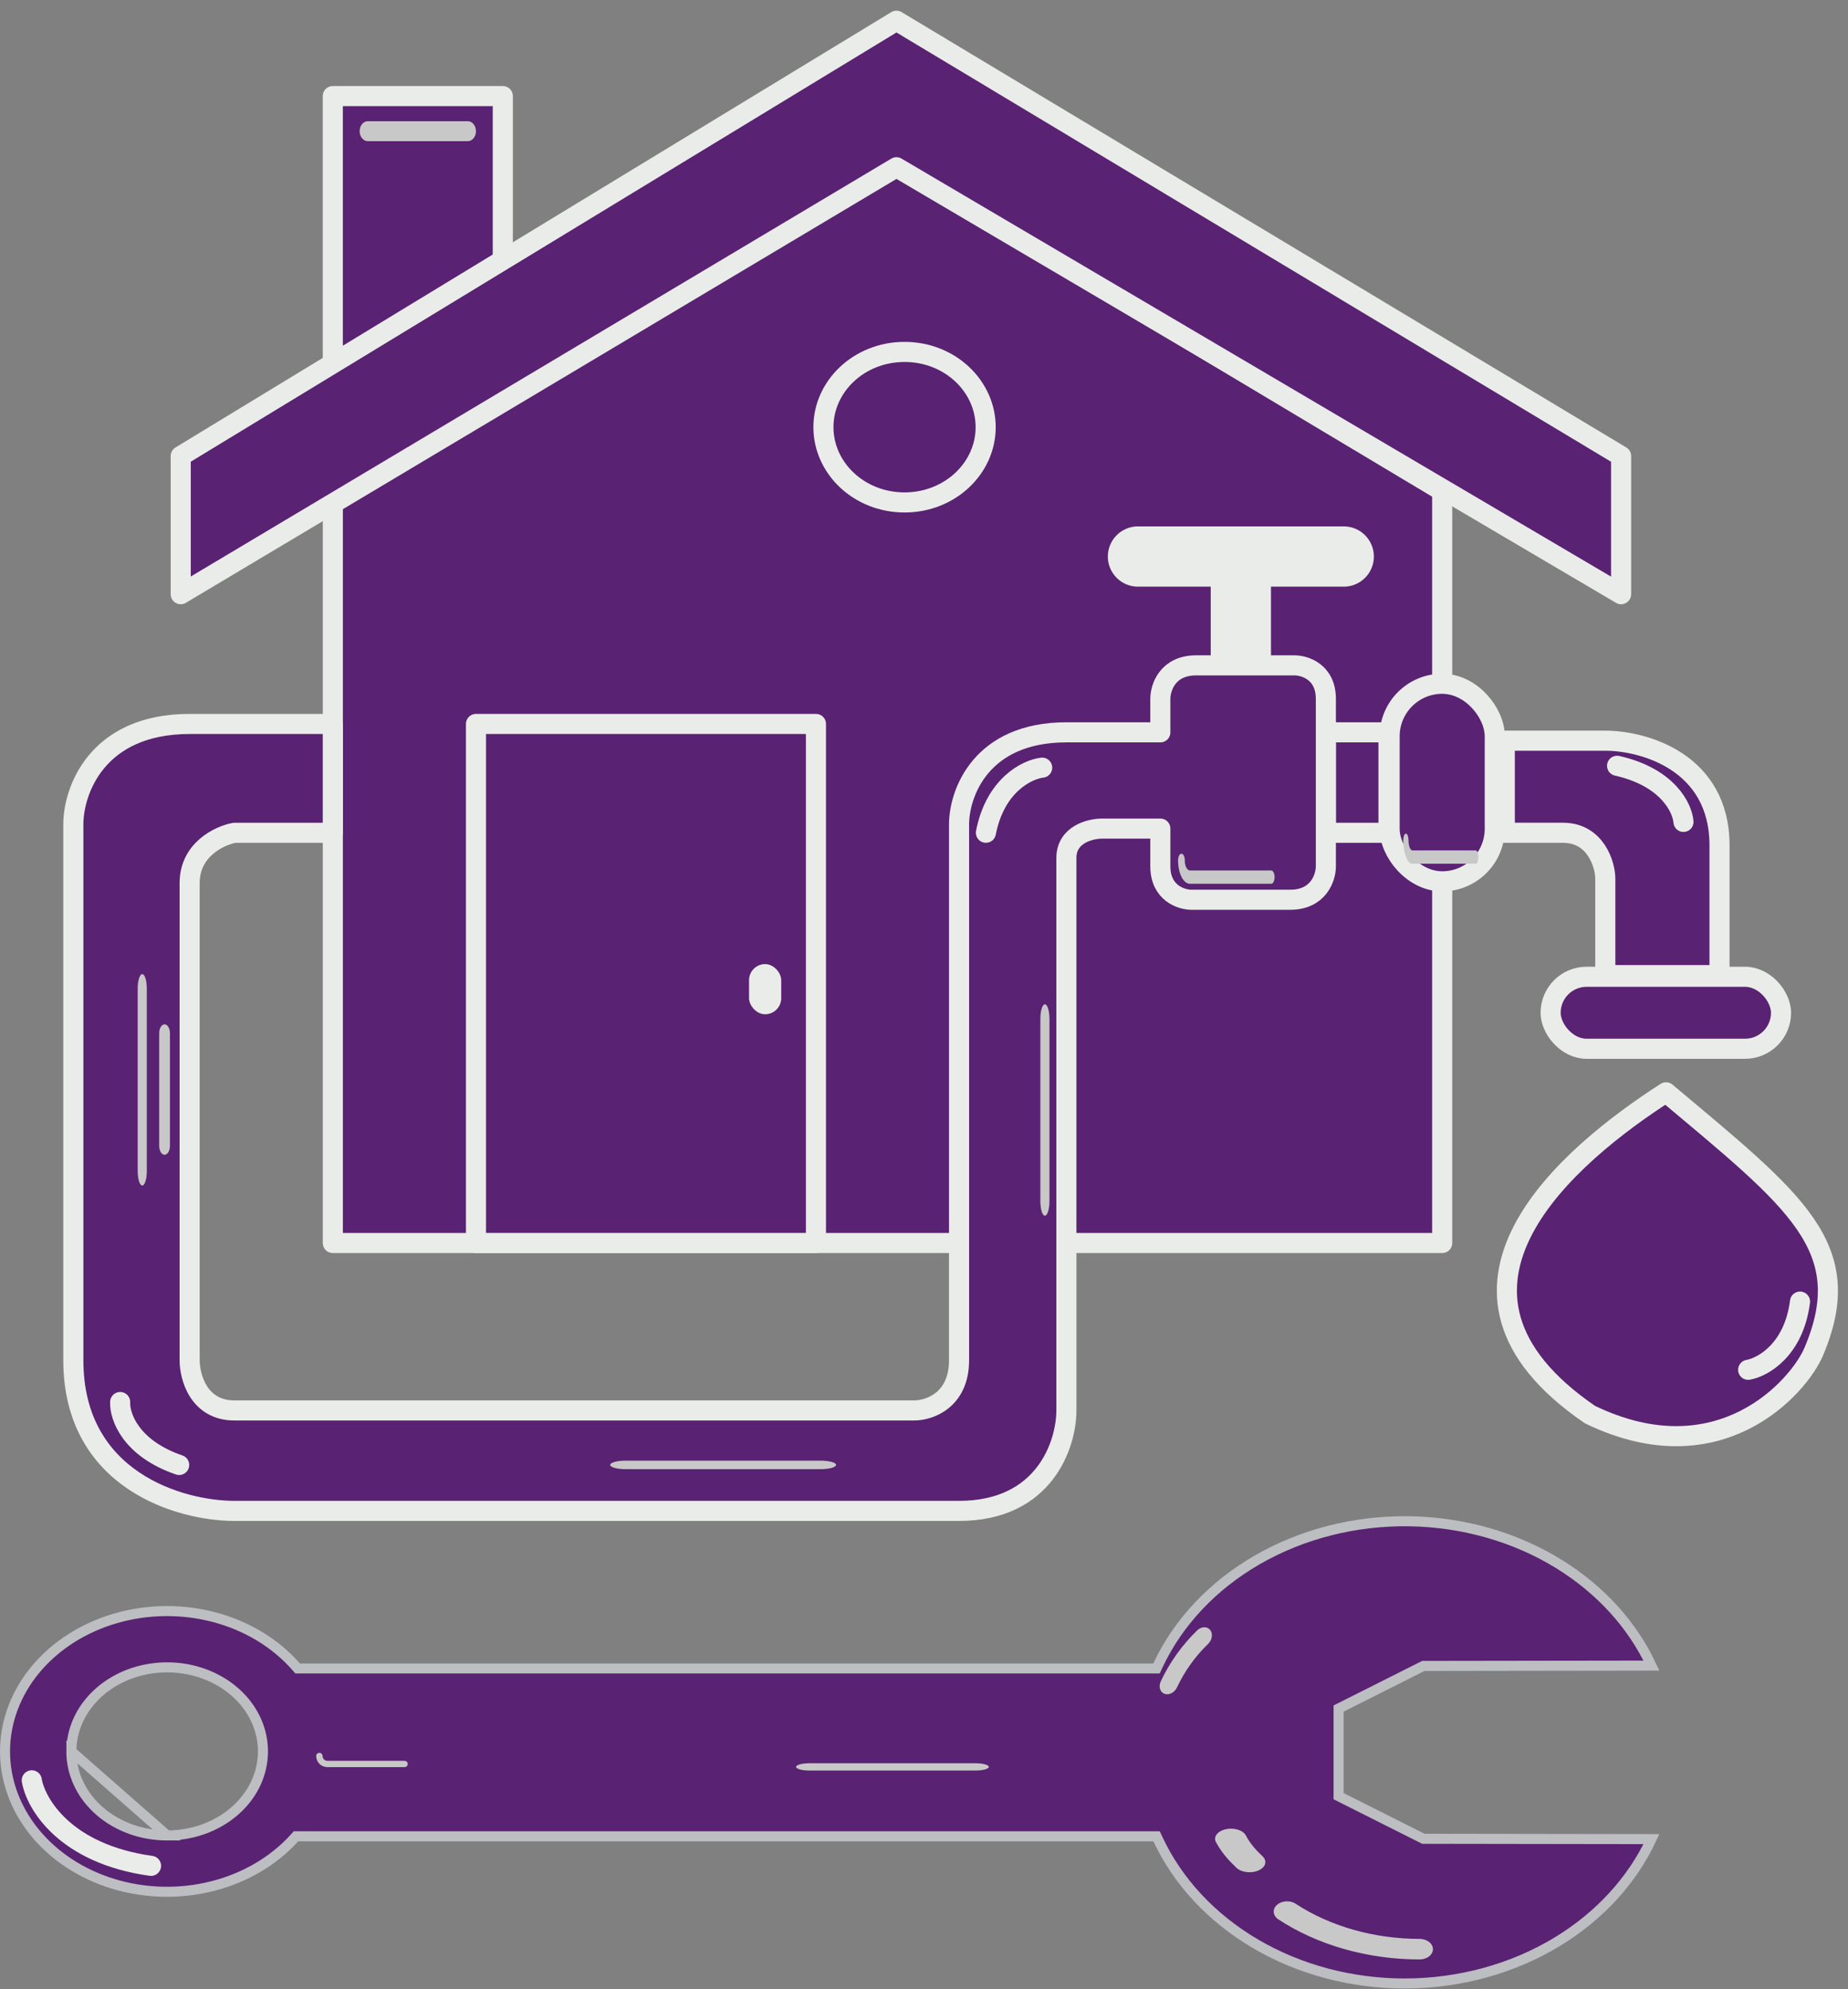 <svg width="92" height="99" viewBox="0 0 92 99" fill="none" xmlns="http://www.w3.org/2000/svg">
<rect x="0" y="0" width="92" height="99" fill="#808080" stroke="none"/>
<path d="M79.155 70.404C70.014 64.155 78.19 57.419 82.941 54.364C89.388 59.78 92.506 62.072 90.29 67.28C89.553 69.011 85.613 73.529 79.155 70.404Z" fill="#592272" stroke="#EAECE9" stroke-linejoin="round"/>
<path d="M69.125 41.447H65.561" stroke="black"/>
<path d="M65.116 36.448H69.125" stroke="black"/>
<path d="M16.569 61.864V24.436L44.516 8.116L71.797 24.436V61.864H16.569Z" fill="#592272" stroke="#EAECE9" stroke-linejoin="round"/>
<path d="M16.568 4.782V18.114L25.031 13.057V4.782H16.568Z" fill="#592272" stroke="#EAECE9" stroke-linejoin="round"/>
<path d="M8.997 22.698V29.573L44.628 8.324L80.704 29.573V22.698L44.628 1.032L8.997 22.698Z" fill="#592272" stroke="#EAECE9" stroke-linejoin="round"/>
<path d="M69.124 41.448H66.007V36.448H69.124V41.448Z" fill="#592272" stroke="#EAECE9" stroke-linejoin="round"/>
<path d="M61.774 33.114V27.698M61.774 27.698H66.896M61.774 27.698H56.652" stroke="#EAECE9" stroke-width="3" stroke-linecap="round" stroke-linejoin="round"/>
<path d="M16.568 41.448V36.031H9.441C4.809 36.031 3.651 39.365 3.651 41.031V67.697C3.651 73.697 8.996 75.197 11.668 75.197H47.745C52.02 75.197 53.089 71.863 53.089 70.197V62.28V42.698C53.089 41.531 54.277 41.239 54.871 41.239H57.766V43.114C57.766 44.448 58.805 44.781 59.325 44.781H64.224C65.649 44.781 66.006 43.67 66.006 43.114V34.781C66.006 33.448 64.966 33.115 64.447 33.115H59.547C58.122 33.115 57.766 34.226 57.766 34.781V36.448H53.089C48.814 36.448 47.745 39.503 47.745 41.031V62.28V67.697C47.745 69.697 46.26 70.197 45.518 70.197H11.668C9.887 70.197 9.441 68.53 9.441 67.697V43.948C9.441 42.281 10.926 41.587 11.668 41.448H16.568Z" fill="#592272" stroke="#EAECE9" stroke-linejoin="round"/>
<path d="M5.982 69.779C5.947 70.476 6.486 72.078 8.92 72.911" stroke="#EAECE9" stroke-linecap="round"/>
<path d="M51.883 38.206C51.143 38.291 49.547 39.06 49.082 41.445" stroke="#EAECE9" stroke-linecap="round"/>
<path d="M52.246 50.703L52.246 59.785C52.246 59.976 52.222 60.159 52.179 60.294C52.137 60.429 52.079 60.505 52.019 60.505C51.959 60.505 51.901 60.429 51.858 60.294C51.816 60.159 51.792 59.976 51.792 59.785L51.792 50.703C51.792 50.512 51.816 50.329 51.858 50.194C51.901 50.059 51.959 49.983 52.019 49.983C52.079 49.983 52.137 50.059 52.179 50.194C52.222 50.329 52.246 50.512 52.246 50.703Z" fill="#C8C8C8"/>
<path d="M7.309 49.202L7.309 58.284C7.309 58.475 7.285 58.658 7.242 58.793C7.199 58.928 7.142 59.004 7.082 59.004C7.021 59.004 6.964 58.928 6.921 58.793C6.878 58.658 6.854 58.475 6.854 58.284L6.854 49.202C6.854 49.011 6.878 48.827 6.921 48.692C6.964 48.557 7.021 48.481 7.082 48.481C7.142 48.481 7.199 48.557 7.242 48.692C7.285 48.827 7.309 49.011 7.309 49.202Z" fill="#C8C8C8"/>
<path d="M8.46 51.424L8.46 57.028C8.46 57.146 8.432 57.259 8.381 57.343C8.331 57.426 8.263 57.473 8.192 57.473C8.121 57.473 8.053 57.426 8.003 57.343C7.953 57.259 7.925 57.146 7.925 57.028L7.925 51.424C7.925 51.306 7.953 51.193 8.003 51.11C8.053 51.026 8.121 50.98 8.192 50.98C8.263 50.98 8.331 51.026 8.381 51.11C8.432 51.193 8.46 51.306 8.46 51.424Z" fill="#C8C8C8"/>
<path d="M40.854 73.12H31.146C30.942 73.12 30.746 73.097 30.601 73.058C30.457 73.018 30.376 72.964 30.376 72.908C30.376 72.852 30.457 72.798 30.601 72.758C30.746 72.718 30.942 72.696 31.146 72.696H40.854C41.059 72.696 41.254 72.718 41.399 72.758C41.543 72.798 41.624 72.852 41.624 72.908C41.624 72.964 41.543 73.018 41.399 73.058C41.254 73.097 41.059 73.12 40.854 73.12Z" fill="#C8C8C8"/>
<path d="M23.29 7.026H18.308C18.201 7.026 18.098 6.974 18.023 6.881C17.947 6.787 17.904 6.661 17.904 6.529C17.904 6.397 17.947 6.271 18.023 6.178C18.098 6.085 18.201 6.032 18.308 6.032H23.291C23.398 6.032 23.5 6.085 23.576 6.178C23.652 6.271 23.694 6.397 23.694 6.529C23.694 6.661 23.652 6.787 23.576 6.881C23.5 6.974 23.398 7.026 23.291 7.026H23.29Z" fill="#C8C8C8"/>
<path d="M23.696 36.031V61.863H40.621V36.031H23.696Z" fill="#592272" stroke="#EAECE9" stroke-linejoin="round"/>
<path d="M79.918 36.864H74.914V41.447H77.809C79.447 41.447 79.918 43.045 79.918 43.739V48.531H85.603V42.072C85.603 37.906 81.813 36.864 79.918 36.864Z" fill="#592272" stroke="#EAECE9" stroke-linejoin="round"/>
<rect x="69.18" y="34.031" width="5.235" height="9.833" rx="2.618" fill="#592272" stroke="#EAECE9"/>
<rect x="77.195" y="48.614" width="11.471" height="3.583" rx="1.792" fill="#592272" stroke="#EAECE9"/>
<path d="M83.809 40.906C83.757 40.21 83.025 38.678 80.504 38.113" stroke="#EAECE9" stroke-linecap="round"/>
<path d="M87.029 68.175C87.762 68.047 89.304 67.188 89.611 64.78" stroke="#EAECE9" stroke-linecap="round"/>
<rect x="37.29" y="47.983" width="1.602" height="2.497" rx="0.801" fill="#EAECE9"/>
<path d="M49.07 21.261C49.07 23.299 47.294 25.006 45.032 25.006C42.769 25.006 40.993 23.299 40.993 21.261C40.993 19.223 42.769 17.515 45.032 17.515C47.294 17.515 49.07 19.223 49.07 21.261Z" fill="#592272" stroke="#EAECE9"/>
<path d="M63.286 43.986H59.238C59.082 43.986 58.932 43.864 58.821 43.645C58.711 43.426 58.648 43.129 58.648 42.819C58.648 42.731 58.666 42.647 58.697 42.585C58.729 42.523 58.772 42.488 58.816 42.488C58.86 42.488 58.903 42.523 58.934 42.585C58.966 42.647 58.983 42.731 58.983 42.819C58.983 42.953 59.01 43.081 59.058 43.176C59.106 43.27 59.171 43.324 59.238 43.324H63.286C63.331 43.324 63.373 43.359 63.405 43.421C63.436 43.483 63.454 43.567 63.454 43.655C63.454 43.743 63.436 43.827 63.405 43.889C63.373 43.952 63.331 43.986 63.286 43.986Z" fill="#C8C8C8"/>
<path d="M73.467 42.988H70.318C70.197 42.988 70.08 42.865 69.994 42.646C69.908 42.427 69.859 42.13 69.859 41.821C69.859 41.733 69.873 41.649 69.897 41.587C69.922 41.524 69.955 41.489 69.99 41.489C70.024 41.489 70.057 41.524 70.082 41.587C70.106 41.649 70.12 41.733 70.12 41.821C70.12 41.955 70.141 42.083 70.178 42.177C70.215 42.272 70.266 42.325 70.318 42.325H73.467C73.501 42.325 73.534 42.36 73.559 42.422C73.583 42.484 73.597 42.569 73.597 42.657C73.597 42.744 73.583 42.829 73.559 42.891C73.534 42.953 73.501 42.988 73.467 42.988Z" fill="#C8C8C8"/>
<path d="M70.809 91.49L70.862 91.516L70.921 91.516L82.215 91.533C81.255 93.588 79.628 95.365 77.521 96.643C75.296 97.992 72.647 98.717 69.93 98.718C67.286 98.718 64.705 98.032 62.516 96.75C60.328 95.468 58.634 93.651 57.645 91.535L57.578 91.391H57.419H14.847H14.736L14.662 91.473C13.625 92.62 12.198 93.461 10.577 93.872C8.956 94.284 7.228 94.243 5.635 93.757C4.042 93.271 2.67 92.365 1.707 91.172C0.744 89.98 0.237 88.56 0.25 87.112C0.264 85.664 0.797 84.251 1.783 83.072C2.769 81.893 4.158 81.006 5.76 80.543C7.361 80.079 9.09 80.063 10.703 80.497C12.316 80.931 13.727 81.792 14.742 82.954L14.816 83.039H14.93H57.416H57.575L57.642 82.895C58.645 80.749 60.372 78.911 62.604 77.627C64.835 76.343 67.464 75.675 70.144 75.713C72.825 75.751 75.427 76.493 77.609 77.84C79.673 79.114 81.268 80.87 82.214 82.897L70.92 82.913L70.861 82.913L70.808 82.939L66.777 84.966L66.639 85.035V85.189V89.24V89.394L66.777 89.464L70.809 91.49ZM4.366 84.829C3.838 85.517 3.553 86.33 3.553 87.166L8.322 91.35C9.258 91.35 10.175 91.109 10.958 90.653C11.741 90.198 12.357 89.547 12.723 88.78C13.088 88.011 13.185 87.163 12.998 86.344C12.811 85.526 12.351 84.779 11.682 84.197C11.013 83.615 10.165 83.222 9.247 83.063C8.328 82.904 7.375 82.985 6.508 83.297C5.641 83.61 4.894 84.141 4.366 84.829ZM3.553 87.166C3.552 87.72 3.676 88.269 3.919 88.779C4.162 89.29 4.516 89.751 4.961 90.137C5.405 90.524 5.931 90.829 6.507 91.037C7.083 91.244 7.7 91.35 8.322 91.35L3.553 87.166Z" fill="#592272" stroke="#BCBEC1" stroke-width="0.5"/>
<path d="M1.582 88.606C1.78 89.778 3.244 92.271 7.519 92.863" stroke="#EAECE9" stroke-linecap="round"/>
<path d="M48.57 88.119H40.288C40.114 88.119 39.947 88.1 39.824 88.066C39.701 88.032 39.632 87.986 39.632 87.938C39.632 87.89 39.701 87.844 39.824 87.81C39.947 87.776 40.114 87.757 40.288 87.757H48.57C48.744 87.757 48.911 87.776 49.035 87.81C49.158 87.844 49.227 87.89 49.227 87.938C49.227 87.986 49.158 88.032 49.035 88.066C48.911 88.1 48.744 88.119 48.57 88.119Z" fill="#C8C8C8"/>
<path d="M20.14 87.949H16.3C16.151 87.949 16.009 87.891 15.904 87.787C15.799 87.683 15.74 87.543 15.74 87.396C15.74 87.354 15.757 87.314 15.787 87.285C15.817 87.255 15.857 87.239 15.899 87.239C15.941 87.239 15.982 87.255 16.012 87.285C16.041 87.314 16.058 87.354 16.058 87.396C16.058 87.459 16.084 87.52 16.129 87.565C16.174 87.61 16.236 87.635 16.3 87.635H20.14C20.183 87.635 20.223 87.652 20.253 87.681C20.283 87.711 20.299 87.751 20.299 87.792C20.299 87.834 20.283 87.874 20.253 87.903C20.223 87.933 20.183 87.949 20.14 87.949Z" fill="#C8C8C8"/>
<path d="M57.984 84.305C57.875 84.269 57.792 84.184 57.754 84.07C57.716 83.956 57.726 83.821 57.781 83.695C58.227 82.74 58.852 81.865 59.61 81.135C59.66 81.088 59.716 81.052 59.775 81.026C59.835 81.001 59.896 80.988 59.956 80.987C60.015 80.987 60.072 80.999 60.123 81.023C60.174 81.047 60.218 81.083 60.252 81.129C60.286 81.174 60.31 81.228 60.323 81.288C60.336 81.348 60.336 81.412 60.325 81.477C60.314 81.542 60.291 81.606 60.258 81.666C60.225 81.727 60.183 81.781 60.133 81.828C59.501 82.439 58.979 83.169 58.603 83.965C58.576 84.027 58.538 84.086 58.492 84.136C58.446 84.187 58.392 84.23 58.335 84.261C58.277 84.293 58.217 84.313 58.156 84.32C58.096 84.328 58.037 84.322 57.983 84.304L57.984 84.305Z" fill="#C8C8C8"/>
<path d="M70.674 97.521C68.094 97.52 65.598 96.811 63.631 95.521C63.502 95.432 63.423 95.308 63.412 95.174C63.4 95.041 63.456 94.91 63.568 94.808C63.679 94.707 63.838 94.643 64.01 94.63C64.182 94.618 64.354 94.658 64.488 94.741C66.216 95.874 68.408 96.497 70.674 96.498C70.85 96.498 71.018 96.552 71.142 96.648C71.267 96.744 71.336 96.874 71.336 97.01C71.336 97.145 71.267 97.275 71.142 97.371C71.018 97.467 70.85 97.521 70.674 97.521Z" fill="#C8C8C8"/>
<path d="M62.207 93.181C62.074 93.181 61.942 93.159 61.825 93.118C61.708 93.076 61.61 93.017 61.539 92.944L61.461 92.864C61.069 92.497 60.756 92.097 60.531 91.675C60.466 91.55 60.481 91.413 60.572 91.295C60.662 91.176 60.821 91.085 61.015 91.041C61.209 90.996 61.422 91.002 61.609 91.057C61.796 91.112 61.942 91.212 62.016 91.335C62.2 91.688 62.463 92.021 62.794 92.326L62.873 92.407C62.948 92.483 62.99 92.571 62.994 92.661C62.998 92.752 62.964 92.841 62.896 92.92C62.828 92.999 62.728 93.065 62.607 93.111C62.485 93.157 62.348 93.181 62.207 93.181Z" fill="#C8C8C8"/>
</svg>
